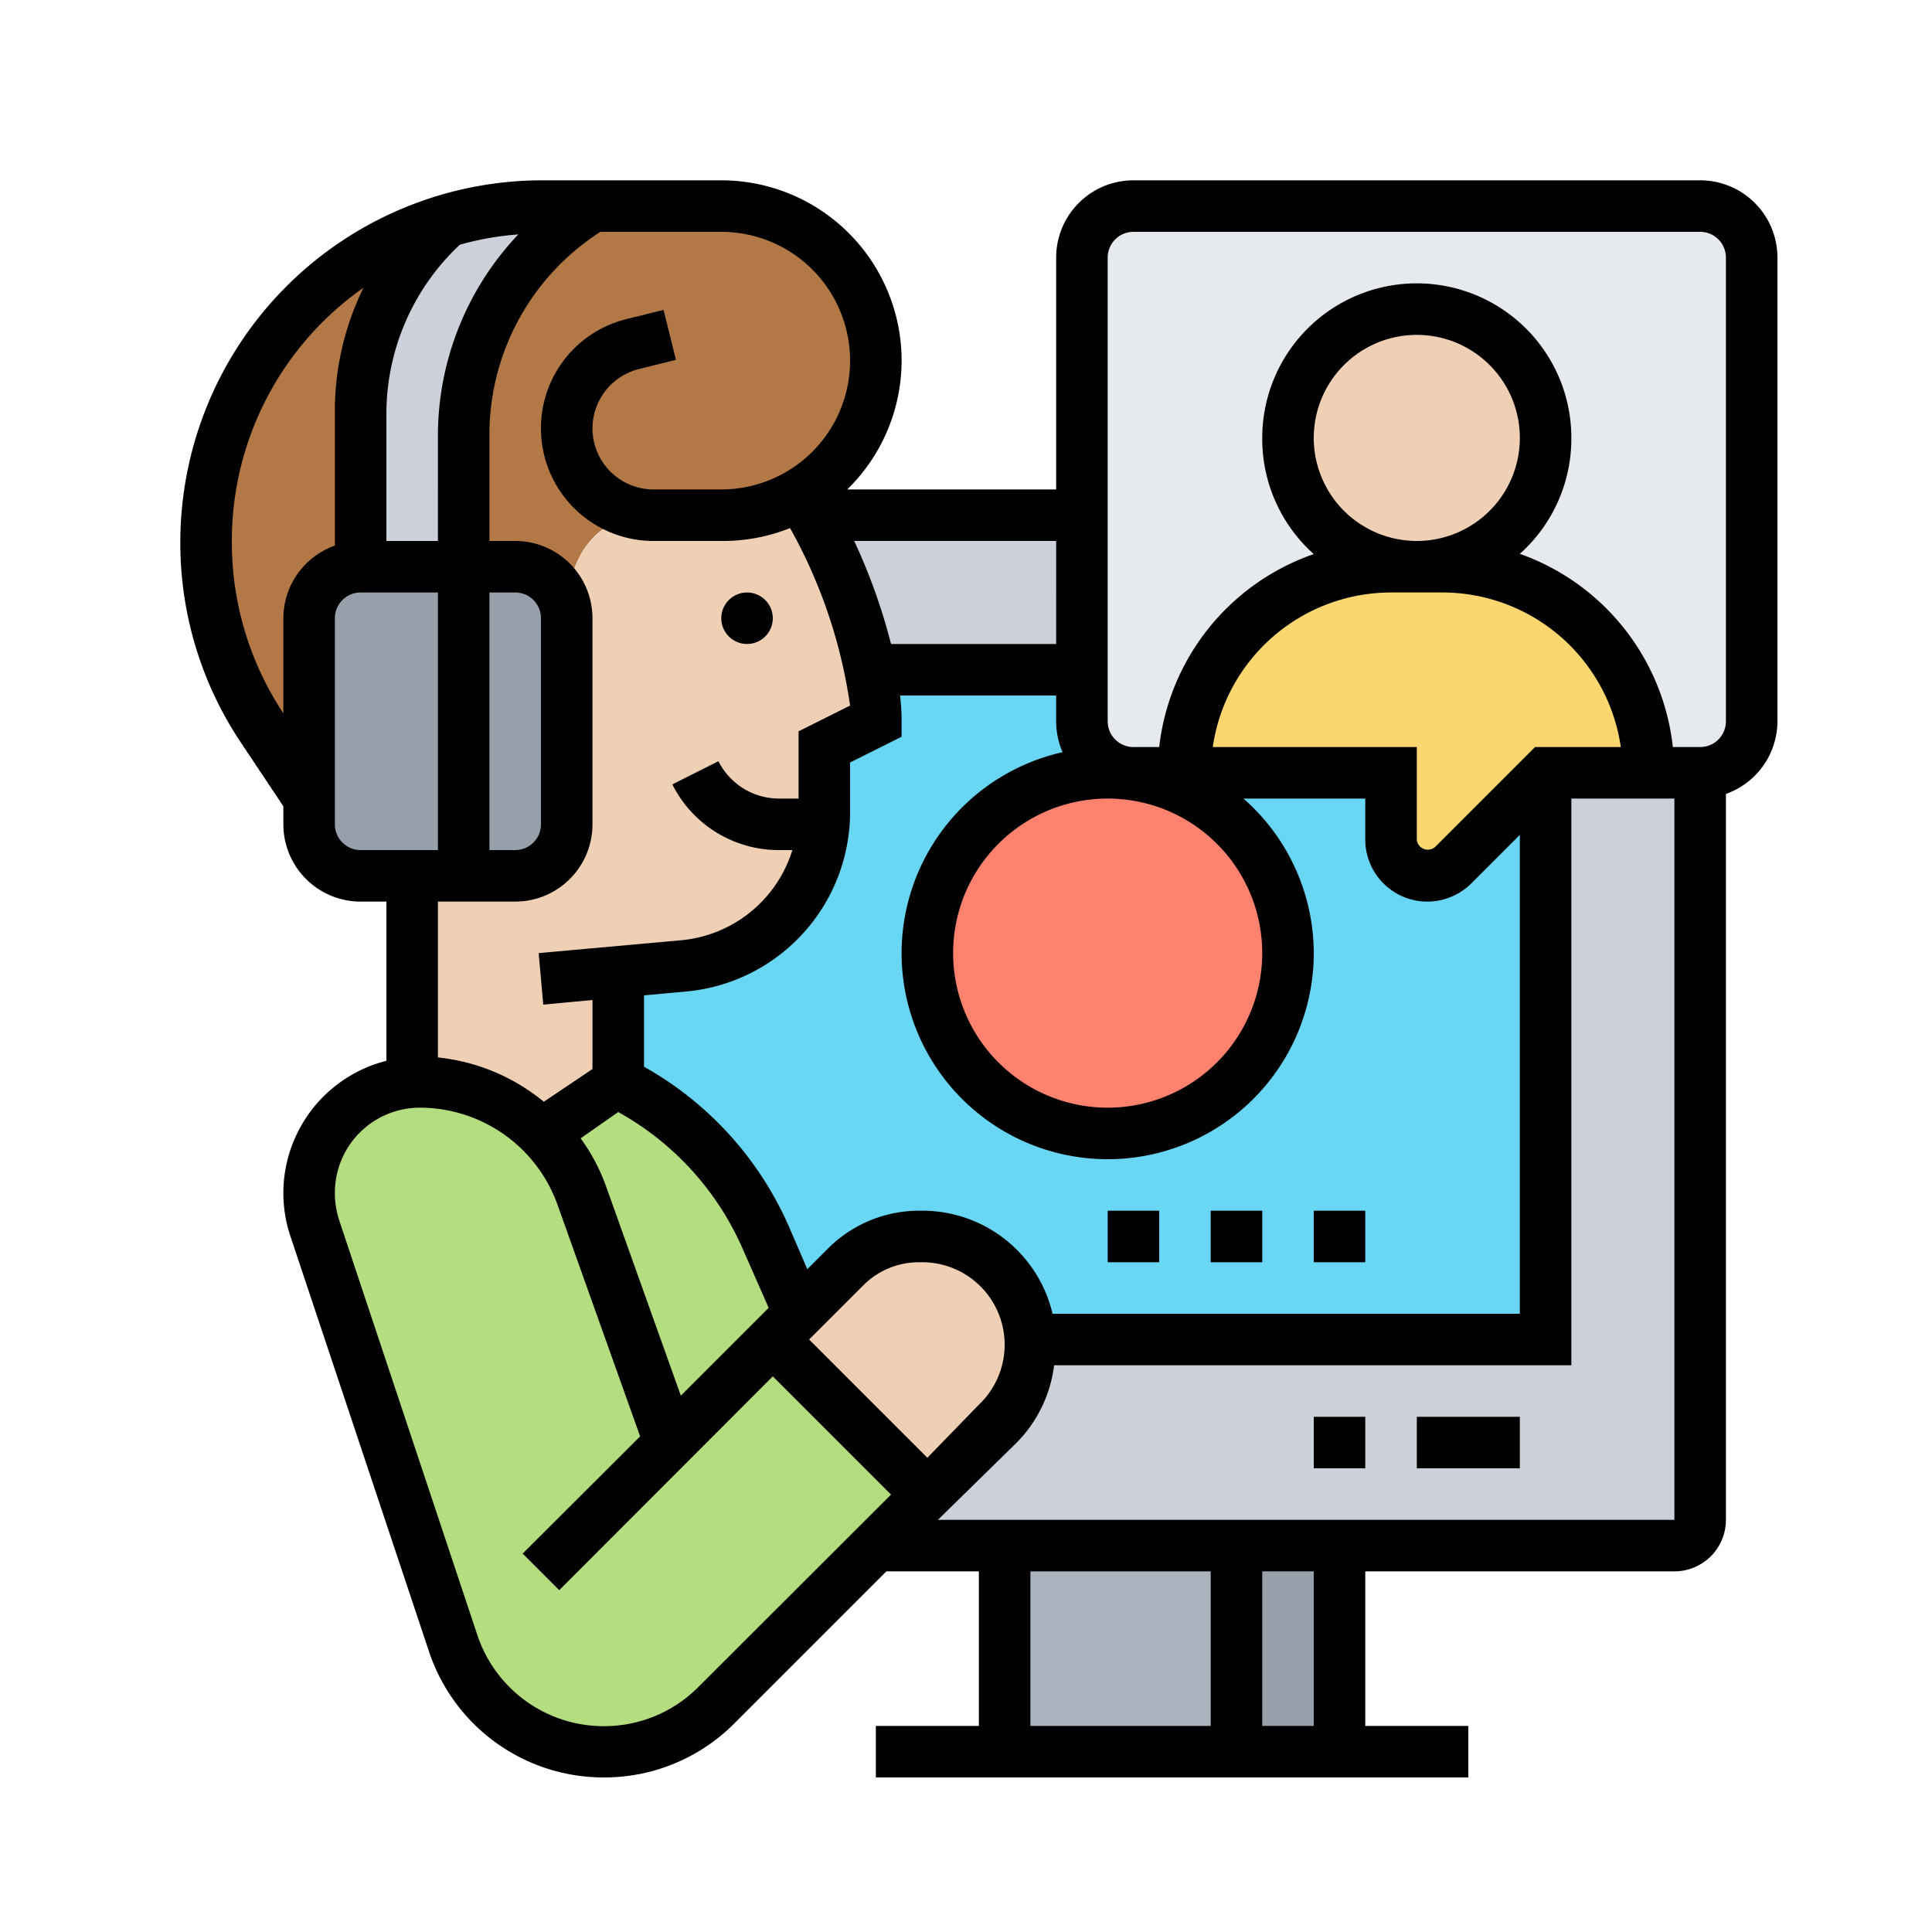 <svg id="Layer_1" data-name="Layer 1" xmlns="http://www.w3.org/2000/svg" viewBox="0 0 75 75"><defs><style>.cls-1{fill:#d8d8d8;opacity:0.01;isolation:isolate;}.cls-2{fill:#969faa;}.cls-10,.cls-12,.cls-13,.cls-2,.cls-3,.cls-4,.cls-5,.cls-6,.cls-8,.cls-9{fill-rule:evenodd;}.cls-3{fill:#aab2bd;}.cls-4{fill:#ccd1d9;}.cls-5{fill:#e6e9ed;}.cls-6{fill:#69d6f4;}.cls-7{fill:#ff826e;}.cls-8{fill:#b27946;}.cls-9{fill:#b4dd7f;}.cls-10{fill:#fcd770;}.cls-11,.cls-12{fill:#f0d0b4;}</style></defs><title>consultant_icon</title><g id="User-Role-"><g id="consultant_icon" data-name="consultant icon"><rect id="Rectangle-3-Copy-4" class="cls-1" width="75" height="75"/><g id="Group-14"><g id="_30" data-name="30"><g id="Group"><polygon id="Shape" class="cls-2" points="48 60 52 60 52 68 48 68 48 60"/><polygon class="cls-3" points="39 60 48 60 48 68 39 68 39 60"/><path class="cls-4" d="M-56,4.5v6h-8.21a23.32,23.32,0,0,0-2.23-6Z" transform="translate(98 15.5)"/><path class="cls-4" d="M-32,14.5v29a1,1,0,0,1-1,1H-64l2-2,2.76-2.76a4.24,4.24,0,0,0,1.24-3v-.09a.86.86,0,0,0,0-.16h20v-22h6Z" transform="translate(98 15.5)"/><path class="cls-5" d="M-30-5.5v18a2,2,0,0,1-2,2h-2a8,8,0,0,0-8-8h-1a5,5,0,0,0,5-5,5,5,0,0,0-5-5,5,5,0,0,0-5,5,5,5,0,0,0,5,5h-1a8,8,0,0,0-8,8h-2a2,2,0,0,1-2-2v-18a2,2,0,0,1,2-2h22a2,2,0,0,1,2,2Z" transform="translate(98 15.5)"/><path class="cls-6" d="M-66,16.5c0-.16,0-.32,0-.48V13.5l2-1a10.62,10.62,0,0,0-.21-2H-56v2a2,2,0,0,0,2,2h10v2.59a1.41,1.41,0,0,0,1.41,1.41,1.41,1.41,0,0,0,1-.41L-38,14.5v22H-58a4.16,4.16,0,0,0-4.17-4h-.15a4.05,4.05,0,0,0-2.86,1.19L-67,35.5l-1.24-2.89A12.24,12.24,0,0,0-74,26.5v-4l0-.27,2.56-.23A6,6,0,0,0-66,16.5Z" transform="translate(98 15.5)"/><circle id="Oval" class="cls-7" cx="43" cy="37" r="7"/><path class="cls-8" d="M-80.66-7A10,10,0,0,0-84,.5v6a2,2,0,0,0-2,2v7l-1.81-2.71A13.05,13.05,0,0,1-90,5.55,13,13,0,0,1-80.66-7Z" transform="translate(98 15.5)"/><path class="cls-8" d="M-73,4.48v0s-3,0-3,4a2,2,0,0,0-2-2h-2V1.33A10.3,10.3,0,0,1-75-7.5h5a5.94,5.94,0,0,1,4.24,1.76A5.94,5.94,0,0,1-64-1.5a6,6,0,0,1-2.92,5.14A5.87,5.87,0,0,1-70,4.5h-2.63l-.37,0Z" transform="translate(98 15.5)"/><path class="cls-2" d="M-80,6.5v12h-4a2,2,0,0,1-2-2v-8a2,2,0,0,1,2-2Z" transform="translate(98 15.5)"/><path class="cls-2" d="M-76,8.5v8a2,2,0,0,1-2,2h-2V6.5h2a2,2,0,0,1,2,2Z" transform="translate(98 15.5)"/><path class="cls-4" d="M-76.95-7.5h2a10.3,10.3,0,0,0-5,8.83V6.5h-4V.5A10,10,0,0,1-80.66-7a13,13,0,0,1,3.71-.54Z" transform="translate(98 15.5)"/><path class="cls-9" d="M-72,40.5l4-4,6,6-2,2-6.19,6.19a6.17,6.17,0,0,1-4.36,1.81,6.14,6.14,0,0,1-3.61-1.16,6.16,6.16,0,0,1-2.25-3.06l-5.37-16.12A4.21,4.21,0,0,1-86,30.8a4.29,4.29,0,0,1,1.26-3A4.29,4.29,0,0,1-82,26.51h.3a6.62,6.62,0,0,1,3.84,1.22,5.86,5.86,0,0,1,.89.76,6.61,6.61,0,0,1,1.55,2.44Z" transform="translate(98 15.5)"/><path class="cls-9" d="M-68.24,32.61-67,35.5l-1,1-4,4-3.42-9.58A6.61,6.61,0,0,0-77,28.48h0l3-2a12.24,12.24,0,0,1,5.76,6.11Z" transform="translate(98 15.5)"/><path class="cls-10" d="M-34,14.5h-4l-3.59,3.59a1.41,1.41,0,0,1-1,.41A1.41,1.41,0,0,1-44,17.09V14.5h-8a8,8,0,0,1,8-8h2a8,8,0,0,1,8,8Z" transform="translate(98 15.5)"/><circle class="cls-11" cx="55" cy="17" r="5"/><path class="cls-12" d="M-58,36.66v.09a4.24,4.24,0,0,1-1.24,3L-62,42.5l-6-6,1-1,1.81-1.81a4.05,4.05,0,0,1,2.86-1.19h.15a4.16,4.16,0,0,1,4.17,4,.86.86,0,0,1,0,.16Z" transform="translate(98 15.5)"/><path class="cls-12" d="M-66,16.5A6,6,0,0,1-71.46,22l-2.56.23,0,.27v4l-3,2h0a5.86,5.86,0,0,0-.89-.76A6.62,6.62,0,0,0-81.7,26.5H-82v-8h4a2,2,0,0,0,2-2v-8c0-4,3-4,3-4v0l.37,0H-70a5.87,5.87,0,0,0,3.08-.86h0s.19.31.46.85h0a23.32,23.32,0,0,1,2.23,6,10.62,10.62,0,0,1,.21,2l-2,1V16c0,.16,0,.32,0,.48Z" transform="translate(98 15.5)"/><circle cx="29" cy="24" r="1"/><path class="cls-13" d="M-32-8.5H-54a3,3,0,0,0-3,3v9h-8.11A7,7,0,0,0-63-1.5a7,7,0,0,0-7-7h-7A14.06,14.06,0,0,0-91,5.55a13.94,13.94,0,0,0,2.36,7.79L-87,15.8v.7a3,3,0,0,0,3,3h1v6.18a5.3,5.3,0,0,0-4,5.12,5.32,5.32,0,0,0,.27,1.68l5.38,16.12a7.14,7.14,0,0,0,6.8,4.9,7.12,7.12,0,0,0,5.06-2.1l5.9-5.9H-60v6h-4v2h23v-2h-4v-6h12a2,2,0,0,0,2-2V15.32a3,3,0,0,0,2-2.82v-18a3,3,0,0,0-3-3Zm-11,14a4,4,0,0,1-4-4,4,4,0,0,1,4-4,4,4,0,0,1,4,4,4,4,0,0,1-4,4Zm1,2a7,7,0,0,1,6.92,6h-3.33l-3.88,3.88a.43.43,0,0,1-.71-.29V13.5h-7.92A7,7,0,0,1-44,7.5Zm-15.14,28a5.19,5.19,0,0,0-5-4h-.15A5,5,0,0,0-65.89,33l-.77.77-.66-1.53A13.16,13.16,0,0,0-73,25.91V23.14l1.64-.15A7,7,0,0,0-65,16v-1.9l2-1V12.5a8.51,8.51,0,0,0-.06-1H-57v1a3,3,0,0,0,.25,1.2A8,8,0,0,0-63,21.5a8,8,0,0,0,8,8,8,8,0,0,0,8-8,8,8,0,0,0-2.73-6H-45v1.59a2.41,2.41,0,0,0,2.41,2.41,2.43,2.43,0,0,0,1.71-.71L-39,16.91V35.5ZM-62,41.09l-4.59-4.59,2.11-2.11a3.05,3.05,0,0,1,2.15-.89h.15A3.2,3.2,0,0,1-59,36.75a3.21,3.21,0,0,1-1,2.28Zm-12-13.42A11.19,11.19,0,0,1-69.16,33l1,2.27-3.41,3.41-2.89-8.09a7.37,7.37,0,0,0-1-1.9Zm25-6.17a6,6,0,0,1-6,6,6,6,0,0,1-6-6,6,6,0,0,1,6-6,6,6,0,0,1,6,6Zm-8-12h-6.41a22.91,22.91,0,0,0-1.43-4H-57Zm-24-4h-2V.5A9,9,0,0,1-80.15-6a11.35,11.35,0,0,1,2.27-.4A11.37,11.37,0,0,0-81,1.33Zm-8,0a12,12,0,0,1,5.11-9.83A10.86,10.86,0,0,0-85,.5V5.68A3,3,0,0,0-87,8.5v3.69a12,12,0,0,1-2-6.64Zm4,11v-8a1,1,0,0,1,1-1h3v10h-3a1,1,0,0,1-1-1Zm6-9h1a1,1,0,0,1,1,1v8a1,1,0,0,1-1,1h-1Zm1,12a3,3,0,0,0,3-3v-8a3,3,0,0,0-3-3h-1V1.33A9.34,9.34,0,0,1-74.69-6.5H-70a5,5,0,0,1,5,5,5,5,0,0,1-5,5h-2.63A2.37,2.37,0,0,1-75,1.13a2.38,2.38,0,0,1,1.79-2.3l1.45-.36-.48-1.94-1.45.36A4.36,4.36,0,0,0-77,1.13,4.37,4.37,0,0,0-72.63,5.5H-70A7,7,0,0,0-67.33,5,19.85,19.85,0,0,1-65,11.89l-2,1V15.5h-.76a2.63,2.63,0,0,1-2.35-1.45l-1.79.9a4.62,4.62,0,0,0,4.14,2.55h.52A5,5,0,0,1-71.55,21l-5.54.5.18,2,1.91-.18V26l-1.89,1.27A7.71,7.71,0,0,0-81,25.55V19.5ZM-70.9,50a5.16,5.16,0,0,1-3.66,1.51A5.17,5.17,0,0,1-79.46,48l-5.37-16.12A3.39,3.39,0,0,1-85,30.8a3.3,3.3,0,0,1,3.3-3.3,5.68,5.68,0,0,1,5.34,3.76l3.21,9-4.56,4.55,1.42,1.42,8.29-8.3,4.59,4.59ZM-58,45.5h7v6h-7Zm11,6h-2v-6h2Zm-14.59-8,3.06-3a5.17,5.17,0,0,0,1.45-3H-37v-22h4v28ZM-31,12.5a1,1,0,0,1-1,1h-1.06A9,9,0,0,0-39,6,6,6,0,0,0-37,1.5a6,6,0,0,0-6-6,6,6,0,0,0-6,6,6,6,0,0,0,2,4.51,9,9,0,0,0-6,7.49H-54a1,1,0,0,1-1-1v-18a1,1,0,0,1,1-1h22a1,1,0,0,1,1,1Z" transform="translate(98 15.5)"/><polygon class="cls-13" points="47 47 49 47 49 49 47 49 47 47"/><polygon class="cls-13" points="51 47 53 47 53 49 51 49 51 47"/><polygon class="cls-13" points="43 47 45 47 45 49 43 49 43 47"/><polygon class="cls-13" points="55 55 59 55 59 57 55 57 55 55"/><polygon class="cls-13" points="51 55 53 55 53 57 51 57 51 55"/></g></g></g></g></g></svg>